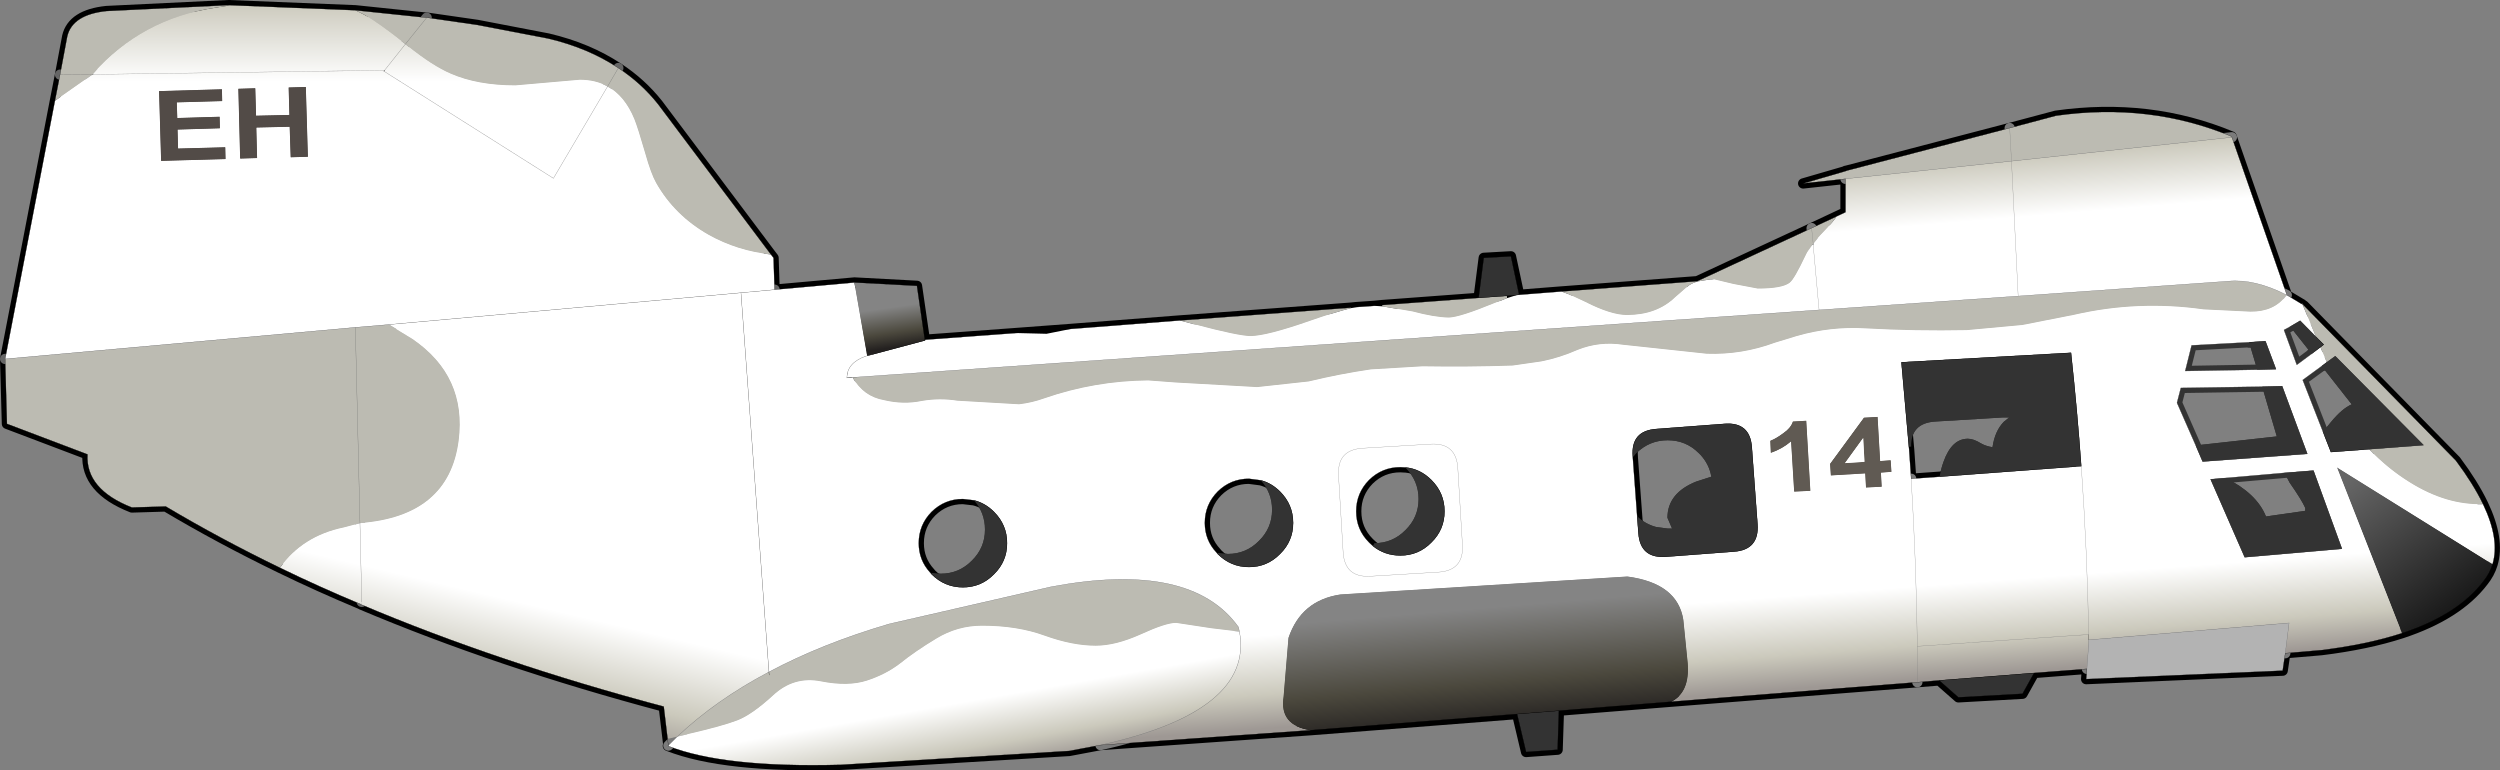 <?xml version="1.0" encoding="UTF-8" standalone="no"?>
<svg xmlns:ffdec="https://www.free-decompiler.com/flash" xmlns:xlink="http://www.w3.org/1999/xlink" ffdec:objectType="shape" height="150.1px" width="487.2px" xmlns="http://www.w3.org/2000/svg">
  <rect width="100%" height="100%" fill="#808080" stroke="none"/>
  <g transform="matrix(1.0, 0.0, 0.0, 1.0, 239.35, 42.4)">
    <path d="M120.3 -7.55 L112.05 -6.65 120.3 -9.05 120.55 -9.15 152.3 -17.45 161.3 -19.85 Q179.6 -22.45 195.55 -15.8 L195.6 -15.65 152.65 -11.0 120.3 -7.55 M209.3 16.75 L209.65 17.15 239.25 47.35 Q242.65 51.9 244.55 55.85 237.45 56.1 230.25 51.6 225.9 48.9 222.35 45.15 L232.95 44.35 215.75 27.0 214.1 28.2 212.85 25.25 213.5 24.75 212.0 23.25 209.4 17.0 209.65 17.15 209.4 17.0 209.3 16.75 M-184.8 68.25 Q-196.55 62.55 -207.05 56.3 L-213.65 56.5 Q-222.7 52.95 -222.3 46.15 L-238.0 40.2 -238.35 27.55 -170.1 21.4 -163.55 20.85 -158.95 23.65 Q-148.35 30.9 -149.95 43.45 -151.85 58.25 -169.2 59.55 L-170.1 21.4 -169.2 59.55 -172.35 60.4 Q-180.35 62.05 -184.8 68.25 M-228.65 -22.75 L-227.65 -27.85 -226.25 -35.3 Q-225.25 -39.55 -218.6 -40.25 L-194.85 -41.4 -194.85 -41.3 -197.35 -40.9 Q-211.7 -38.75 -221.2 -28.05 L-221.3 -27.9 -228.65 -22.75 M-170.1 -40.4 L-156.2 -38.95 -156.05 -38.95 -146.35 -37.55 -132.55 -34.9 Q-124.7 -33.05 -118.85 -29.15 -114.4 -26.25 -111.1 -22.1 L-89.1 7.2 Q-95.7 6.5 -101.3 3.35 -107.9 -0.4 -111.5 -6.75 -112.5 -8.5 -113.65 -12.6 -115.05 -17.45 -115.75 -19.2 -117.6 -23.7 -120.95 -25.55 -123.3 -26.85 -126.35 -26.85 L-138.9 -25.75 Q-146.3 -25.75 -151.55 -28.05 -155.05 -29.55 -159.85 -33.4 L-160.35 -33.8 Q-165.5 -37.9 -168.4 -39.55 L-170.1 -40.4 M-9.45 20.05 L23.95 17.55 23.95 17.65 Q20.9 18.4 15.9 20.15 7.45 23.1 4.35 23.1 2.05 23.1 -6.45 20.85 L-9.45 20.05 M30.0 17.05 L48.8 15.65 54.3 15.25 54.35 15.7 51.95 16.65 Q45.15 19.45 43.0 19.5 40.2 19.45 35.9 18.3 L30.05 17.3 30.0 17.05 M64.95 14.4 L91.4 12.4 113.7 2.05 118.5 -0.2 Q118.4 0.3 115.35 3.5 L114.9 4.0 114.75 4.2 114.0 5.1 113.7 2.05 114.0 5.1 113.8 5.35 Q112.95 6.45 112.5 7.45 110.35 12.0 109.45 12.7 108.0 13.85 103.2 13.85 L98.45 12.95 94.7 12.05 94.55 12.05 93.95 12.05 91.45 12.45 Q90.6 12.7 89.95 13.1 L89.45 13.5 87.1 15.55 Q83.5 19.0 77.7 19.0 74.6 19.0 69.6 16.45 L66.4 14.95 65.6 14.65 64.95 14.4 M152.3 -17.45 L152.65 -11.0 152.3 -17.45 M206.3 15.1 L206.2 15.2 Q203.85 18.4 199.2 18.35 L190.05 17.9 Q177.3 16.1 164.9 18.95 L154.75 20.95 143.9 21.95 Q134.05 22.15 124.15 21.6 117.4 21.2 110.8 23.1 L106.55 24.4 Q100.05 26.8 93.25 26.55 L76.95 24.8 Q72.35 24.1 68.1 25.8 64.6 27.35 61.0 28.05 L55.45 28.85 Q46.75 29.15 37.85 29.0 L27.8 29.6 Q21.7 30.5 15.7 31.95 L5.65 33.05 -10.3 32.15 -15.6 31.75 Q-26.05 31.85 -35.85 35.25 -38.2 36.1 -40.75 36.4 L-52.8 35.7 Q-56.25 35.15 -59.7 35.75 -63.3 36.5 -67.05 35.6 -71.1 34.9 -73.2 31.15 L115.15 18.0 153.95 15.3 194.9 12.4 Q200.05 11.9 206.3 15.1 M-89.5 88.55 Q-79.2 83.05 -66.1 79.2 L-34.5 71.95 Q-7.25 66.85 2.0 79.8 L2.2 80.7 -3.25 80.05 -10.15 79.0 Q-12.15 79.0 -17.05 81.25 -21.95 83.45 -25.8 83.45 -30.35 83.45 -35.75 81.5 -41.1 79.55 -47.95 79.55 -52.75 79.55 -56.85 82.05 -61.0 84.55 -63.85 86.85 -66.7 89.05 -70.4 90.25 -74.1 91.45 -79.35 90.4 -84.65 89.35 -88.7 93.15 -92.8 96.9 -95.65 98.0 -98.5 99.1 -105.2 100.65 L-107.35 101.15 Q-99.9 94.05 -89.5 88.55 L-89.45 89.15 -89.5 88.55 M-227.65 -27.85 L-221.3 -27.9 -227.65 -27.85 M-160.35 -33.8 L-156.2 -38.95 -160.35 -33.8 M-118.85 -29.15 L-120.95 -25.55 -118.85 -29.15" fill="#bcbbb2" fill-rule="evenodd" stroke="none"/>
    <path d="M195.6 -15.65 L206.2 14.75 206.3 15.1 Q200.05 11.9 194.9 12.4 L153.95 15.3 115.15 18.0 -73.2 31.15 -73.35 31.15 -74.3 31.25 Q-74.3 28.3 -70.6 27.0 L-70.35 26.95 -59.1 23.95 -59.0 23.8 -41.35 22.5 -35.4 22.65 -30.65 21.7 -9.45 20.05 -6.45 20.85 Q2.05 23.1 4.35 23.1 7.45 23.1 15.9 20.15 20.9 18.4 23.95 17.65 L24.9 17.45 28.5 17.2 30.05 17.3 35.9 18.3 Q40.2 19.45 43.0 19.5 45.15 19.45 51.95 16.65 L54.35 15.7 55.6 15.3 56.2 15.1 56.7 15.05 64.95 14.4 65.6 14.65 66.4 14.95 69.6 16.45 Q74.6 19.0 77.7 19.0 83.5 19.0 87.1 15.55 L89.45 13.5 89.95 13.1 Q90.6 12.7 91.45 12.45 L93.95 12.05 94.55 12.05 94.7 12.05 98.45 12.95 103.2 13.85 Q108.0 13.85 109.45 12.7 110.35 12.0 112.5 7.45 112.95 6.45 113.8 5.35 L114.0 5.3 114.0 5.1 114.75 4.2 114.9 4.0 115.35 3.5 Q118.4 0.3 118.5 -0.2 L120.3 -1.05 120.3 -7.55 152.65 -11.0 195.6 -15.65 M115.15 18.0 L114.0 5.3 115.15 18.0 M153.95 15.3 L152.65 -11.0 153.95 15.3" fill="url(#gradient0)" fill-rule="evenodd" stroke="none"/>
    <path d="M246.4 67.55 Q245.85 69.35 244.6 70.9 239.65 77.4 228.75 81.0 L216.05 48.65 246.4 67.55" fill="url(#gradient1)" fill-rule="evenodd" stroke="none"/>
    <path d="M206.2 14.75 L206.3 15.1 209.05 16.75 209.25 16.85 209.3 16.75 209.4 17.0 209.25 16.85 209.4 17.0 212.0 23.25 208.9 20.1 206.95 21.25 205.75 21.9 208.25 28.7 211.15 26.55 212.85 25.25 214.1 28.2 213.1 28.95 209.4 31.65 213.35 41.75 214.9 45.7 222.35 45.15 Q225.9 48.9 230.25 51.6 237.45 56.1 244.55 55.85 247.85 62.75 246.4 67.55 L216.05 48.65 228.75 81.0 Q222.0 83.2 213.05 84.3 L206.0 84.9 206.75 79.0 167.7 82.3 167.7 81.25 167.7 82.3 167.7 82.95 167.35 87.95 157.05 88.75 138.55 90.2 134.3 90.55 86.3 94.35 Q90.0 92.55 89.55 86.85 L88.7 78.4 Q87.6 71.25 77.8 69.95 L21.85 73.45 Q14.2 74.6 11.75 81.9 L10.8 93.35 Q9.9 99.0 16.1 99.9 L-24.9 102.8 Q5.0 96.2 2.2 80.7 L2.0 79.8 Q-7.25 66.85 -34.5 71.95 L-66.1 79.2 Q-79.2 83.05 -89.5 88.55 L-94.95 14.65 -88.4 14.05 -72.85 12.65 -70.35 26.95 -70.6 27.0 Q-74.3 28.3 -74.3 31.25 L-73.35 31.15 -73.2 31.15 Q-71.1 34.9 -67.05 35.6 -63.3 36.5 -59.7 35.75 -56.25 35.15 -52.8 35.7 L-40.75 36.4 Q-38.2 36.1 -35.85 35.25 -26.05 31.85 -15.6 31.75 L-10.3 32.15 5.65 33.05 15.7 31.95 Q21.7 30.5 27.8 29.6 L37.85 29.0 Q46.75 29.15 55.45 28.85 L61.0 28.05 Q64.6 27.35 68.1 25.8 72.35 24.1 76.95 24.8 L93.25 26.55 Q100.05 26.8 106.55 24.4 L110.8 23.1 Q117.4 21.2 124.15 21.6 134.05 22.15 143.9 21.95 L154.75 20.95 164.9 18.95 Q177.3 16.1 190.05 17.9 L199.2 18.35 Q203.85 18.4 206.2 15.2 L206.3 15.1 206.2 14.75 M188.55 44.4 L189.9 47.55 210.3 46.05 205.4 32.85 201.5 32.95 185.65 33.2 184.9 36.1 188.55 44.4 M202.15 24.1 L198.95 24.3 187.75 24.9 186.5 29.9 200.55 29.65 204.2 29.55 202.15 24.1 M166.25 48.45 Q165.45 37.4 164.25 26.35 L131.2 28.2 132.65 44.65 132.7 45.15 133.1 50.9 138.65 50.5 166.25 48.45 Q167.4 64.85 167.7 81.25 167.4 64.85 166.25 48.45 M194.35 50.75 L191.45 51.0 198.1 66.2 217.05 64.55 211.5 49.3 205.85 49.75 194.35 50.75 M127.05 47.45 L126.55 38.85 123.9 39.0 117.3 48.0 117.45 50.25 124.15 49.85 124.3 52.6 127.35 52.45 127.2 49.7 129.25 49.55 129.1 47.3 127.05 47.45 M79.7 58.2 L79.95 61.5 Q80.3 66.45 85.3 66.1 L98.55 65.1 Q103.5 64.75 103.15 59.75 L102.05 44.8 Q101.7 39.8 96.7 40.2 L83.45 41.2 Q78.45 41.55 78.85 46.55 L78.85 46.7 79.7 58.2 M112.65 39.6 L110.05 39.75 Q109.65 41.0 108.2 42.0 106.8 43.05 105.65 43.5 L105.75 45.85 Q108.05 45.05 109.7 43.6 L110.3 53.4 113.45 53.25 112.65 39.6 M134.3 83.55 L134.3 90.55 134.3 83.55 Q134.1 67.35 133.1 50.9 134.1 67.35 134.3 83.55 L167.7 81.25 134.3 83.55 M34.6 48.7 L34.5 48.7 33.55 48.65 Q30.0 48.65 27.45 51.15 24.95 53.7 24.95 57.25 24.95 60.8 27.45 63.3 L27.55 63.4 28.2 64.0 Q30.5 65.85 33.55 65.85 37.1 65.85 39.6 63.3 42.15 60.8 42.15 57.25 42.15 53.7 39.6 51.15 37.45 49.0 34.6 48.7 M26.2 44.95 L39.45 44.15 Q44.45 43.85 44.75 48.85 L45.65 63.8 Q45.95 68.8 40.95 69.1 L27.7 69.9 Q22.7 70.2 22.4 65.2 L21.5 50.25 21.5 49.85 Q21.4 45.25 26.2 44.95 21.4 45.25 21.5 49.85 L21.5 50.25 22.4 65.2 Q22.7 70.2 27.7 69.9 L40.95 69.1 Q45.95 68.8 45.65 63.8 L44.75 48.85 Q44.45 43.85 39.45 44.15 L26.2 44.95 M6.35 51.2 L4.05 50.9 Q0.5 50.9 -2.05 53.4 -4.55 55.95 -4.55 59.5 -4.55 62.85 -2.3 65.25 L-2.05 65.55 Q0.5 68.1 4.05 68.1 7.6 68.1 10.1 65.55 12.65 63.05 12.65 59.5 12.65 55.95 10.1 53.4 8.45 51.75 6.35 51.2 M-57.8 69.5 Q-55.25 72.05 -51.7 72.05 -48.15 72.05 -45.65 69.5 -43.1 67.0 -43.1 63.45 -43.1 59.9 -45.65 57.35 -47.35 55.65 -49.55 55.1 L-51.7 54.85 Q-55.25 54.85 -57.8 57.35 -60.3 59.9 -60.3 63.45 -60.3 66.75 -58.1 69.15 L-57.8 69.5" fill="url(#gradient2)" fill-rule="evenodd" stroke="none"/>
    <path d="M157.05 88.75 L154.8 92.8 142.3 93.5 138.55 90.2 157.05 88.75 M64.45 96.1 L64.2 103.7 58.05 104.15 56.3 96.75 64.45 96.1 M48.8 15.65 L49.8 7.85 55.1 7.55 56.7 15.05 56.2 15.1 54.3 15.25 48.8 15.65 M206.95 21.25 L208.9 20.1 212.0 23.25 213.5 24.75 212.85 25.25 211.15 26.55 206.95 21.25 M214.1 28.2 L215.75 27.0 232.95 44.35 222.35 45.15 214.9 45.7 213.35 41.75 214.95 39.8 Q217.1 37.2 218.95 36.4 L213.1 28.95 214.1 28.2 M201.5 32.95 L205.4 32.85 210.3 46.05 189.9 47.55 188.55 44.4 204.35 42.65 201.5 32.95 M198.95 24.3 L202.15 24.1 204.2 29.55 200.55 29.65 198.95 24.3 M132.65 44.65 L131.2 28.2 164.25 26.35 Q165.45 37.4 166.25 48.45 L138.65 50.5 Q138.85 49.15 139.4 47.6 141.0 43.1 144.15 43.1 145.25 43.1 146.7 44.0 147.65 44.55 148.95 44.75 149.4 41.6 151.15 39.8 L152.2 38.95 151.05 38.95 137.8 39.75 Q133.0 40.05 133.1 44.65 L132.65 44.65 M205.85 49.75 L211.5 49.3 217.05 64.55 198.1 66.2 191.45 51.0 194.35 50.75 Q200.4 53.7 202.25 58.25 L209.9 57.15 209.9 56.6 Q209.25 55.1 206.85 51.65 L205.85 49.75 M79.7 58.2 Q81.3 59.75 83.4 60.3 L85.65 60.6 86.5 60.6 85.6 58.5 Q85.6 53.7 91.2 51.45 L94.15 50.5 Q93.75 48.1 92.05 46.25 L91.7 45.9 Q89.2 43.4 85.65 43.4 82.1 43.4 79.55 45.9 L78.95 46.6 78.85 46.55 Q78.45 41.55 83.45 41.2 L96.7 40.2 Q101.7 39.8 102.05 44.8 L103.15 59.75 Q103.5 64.75 98.55 65.1 L85.3 66.1 Q80.3 66.45 79.95 61.5 L79.7 58.2 M28.2 64.0 L28.5 63.45 Q32.05 63.45 34.55 60.9 37.1 58.4 37.1 54.85 37.1 51.3 34.55 48.75 L34.6 48.7 Q37.45 49.0 39.6 51.15 42.15 53.7 42.15 57.25 42.15 60.8 39.6 63.3 37.1 65.85 33.55 65.85 30.5 65.85 28.2 64.0 M6.35 51.2 Q8.45 51.75 10.1 53.4 12.65 55.95 12.65 59.5 12.65 63.05 10.1 65.55 7.6 68.1 4.05 68.1 0.5 68.1 -2.05 65.55 L-2.0 65.35 -0.05 65.55 Q3.5 65.55 6.0 63.0 8.55 60.5 8.55 56.95 8.55 53.65 6.35 51.2 M-57.8 69.5 L-57.75 69.25 -56.0 69.4 Q-52.45 69.4 -49.95 66.85 -47.4 64.35 -47.4 60.8 -47.4 57.5 -49.55 55.1 -47.35 55.65 -45.65 57.35 -43.1 59.9 -43.1 63.45 -43.1 67.0 -45.65 69.5 -48.15 72.05 -51.7 72.05 -55.25 72.05 -57.8 69.5" fill="#333333" fill-rule="evenodd" stroke="none"/>
    <path d="M206.0 84.9 L205.5 88.3 167.2 89.95 167.35 87.95 167.7 82.95 167.7 82.3 206.75 79.0 206.0 84.9" fill="#b3b3b3" fill-rule="evenodd" stroke="none"/>
    <path d="M127.05 47.45 L129.1 47.3 129.25 49.55 127.2 49.7 127.35 52.45 124.3 52.6 124.15 49.85 117.45 50.25 117.3 48.0 123.9 39.0 126.55 38.85 127.05 47.45 M123.75 42.95 L120.2 47.85 124.0 47.6 123.75 42.95 M112.65 39.6 L113.45 53.25 110.3 53.4 109.7 43.6 Q108.05 45.05 105.75 45.85 L105.65 43.5 Q106.8 43.05 108.2 42.0 109.65 41.0 110.05 39.75 L112.65 39.6" fill="#605a53" fill-rule="evenodd" stroke="none"/>
    <path d="M86.3 94.35 L64.45 96.1 56.3 96.75 16.1 99.9 Q9.9 99.0 10.8 93.35 L11.75 81.9 Q14.2 74.6 21.85 73.45 L77.8 69.95 Q87.6 71.25 88.7 78.4 L89.55 86.85 Q90.0 92.55 86.3 94.35" fill="url(#gradient3)" fill-rule="evenodd" stroke="none"/>
    <path d="M-238.35 27.55 L-228.65 -22.75 -221.3 -27.9 -221.2 -27.9 -221.2 -28.05 Q-211.7 -38.75 -197.35 -40.9 L-194.85 -41.3 -194.85 -41.4 -170.1 -40.4 -168.4 -39.55 Q-165.5 -37.9 -160.35 -33.8 L-164.4 -28.7 -160.35 -33.8 -159.85 -33.4 Q-155.05 -29.55 -151.55 -28.05 -146.3 -25.75 -138.9 -25.75 L-126.35 -26.85 Q-123.3 -26.85 -120.95 -25.55 -117.6 -23.7 -115.75 -19.2 -115.05 -17.45 -113.65 -12.6 -112.5 -8.5 -111.5 -6.75 -107.9 -0.4 -101.3 3.35 -95.7 6.5 -89.1 7.2 L-88.6 7.85 -88.4 14.05 -94.95 14.65 -163.55 20.85 -170.1 21.4 -238.35 27.55 M-164.55 -28.7 L-221.2 -27.9 -164.55 -28.7 -164.45 -28.6 -164.55 -28.5 -164.5 -28.5 -164.45 -28.6 -164.4 -28.7 -164.55 -28.7 M-204.65 -13.45 L-204.75 -17.15 -196.5 -17.4 -196.55 -19.65 -204.8 -19.4 -204.9 -22.45 -196.05 -22.7 -196.1 -25.0 -208.35 -24.65 -207.95 -11.05 -195.4 -11.4 -195.45 -13.7 -204.65 -13.45 M-189.6 -25.2 L-192.9 -25.1 -192.55 -11.5 -189.25 -11.6 -189.4 -17.55 -182.9 -17.7 -182.7 -11.75 -179.35 -11.85 -179.75 -25.45 -183.1 -25.35 -182.95 -20.0 -189.45 -19.85 -189.6 -25.2 M-164.5 -28.5 L-131.5 -7.65 -120.95 -25.55 -131.5 -7.65 -164.5 -28.5" fill="url(#gradient4)" fill-rule="evenodd" stroke="none"/>
    <path d="M-204.65 -13.45 L-195.45 -13.7 -195.4 -11.4 -207.95 -11.05 -208.35 -24.65 -196.1 -25.0 -196.05 -22.7 -204.9 -22.45 -204.8 -19.4 -196.55 -19.65 -196.5 -17.4 -204.75 -17.15 -204.65 -13.45 M-189.6 -25.2 L-189.45 -19.85 -182.95 -20.0 -183.1 -25.35 -179.75 -25.45 -179.35 -11.85 -182.7 -11.75 -182.9 -17.7 -189.4 -17.55 -189.25 -11.6 -192.55 -11.5 -192.9 -25.1 -189.6 -25.2" fill="#524b47" fill-rule="evenodd" stroke="none"/>
    <path d="M-72.85 12.65 L-72.8 12.65 -60.65 13.3 -59.1 23.95 -70.35 26.95 -72.85 12.65" fill="url(#gradient5)" fill-rule="evenodd" stroke="none"/>
    <path d="M-24.9 102.8 L-31.0 103.95 -75.55 106.65 Q-98.25 107.25 -109.1 103.0 L-109.1 102.9 -107.35 101.15 -105.2 100.65 Q-98.5 99.1 -95.65 98.0 -92.8 96.9 -88.7 93.15 -84.65 89.35 -79.35 90.4 -74.1 91.45 -70.4 90.25 -66.7 89.05 -63.85 86.85 -61.0 84.55 -56.85 82.05 -52.75 79.55 -47.95 79.55 -41.1 79.55 -35.75 81.5 -30.35 83.45 -25.8 83.45 -21.95 83.45 -17.05 81.25 -12.15 79.0 -10.15 79.0 L-3.25 80.05 2.2 80.7 Q5.0 96.2 -24.9 102.8" fill="url(#gradient6)" fill-rule="evenodd" stroke="none"/>
    <path d="M-109.25 101.6 L-110.0 95.3 Q-142.3 86.7 -169.0 75.4 L-168.85 74.9 -169.2 59.55 -168.85 74.9 -169.05 75.35 Q-177.2 71.95 -184.8 68.25 -180.35 62.05 -172.35 60.4 L-169.2 59.55 Q-151.85 58.25 -149.95 43.45 -148.35 30.9 -158.95 23.65 L-163.55 20.85 -94.95 14.65 -89.5 88.55 Q-99.9 94.05 -107.35 101.15 L-109.25 101.6" fill="url(#gradient7)" fill-rule="evenodd" stroke="none"/>
    <path d="M-169.0 75.4 L-169.05 75.35 -168.85 74.9 -169.0 75.4" fill="url(#gradient8)" fill-rule="evenodd" stroke="none"/>
    <path d="M123.75 42.95 L124.0 47.6 120.2 47.85 123.75 42.95" fill="url(#gradient9)" fill-rule="evenodd" stroke="none"/>
    <path d="M120.3 -7.55 L112.05 -6.65 120.3 -9.05 120.3 -9.1 120.55 -9.15 152.3 -17.45 161.3 -19.85 Q179.6 -22.45 195.55 -15.8 L195.6 -15.65 206.2 14.75 206.3 15.1 209.05 16.75 209.25 16.85 209.4 17.0 209.65 17.15 239.25 47.35 Q242.65 51.9 244.55 55.85 247.85 62.75 246.4 67.55 245.85 69.35 244.6 70.9 239.65 77.4 228.75 81.0 222.0 83.2 213.05 84.3 L206.0 84.9 205.5 88.3 167.2 89.95 167.35 87.95 157.05 88.75 154.8 92.8 142.3 93.5 138.55 90.2 134.3 90.55 86.3 94.35 64.45 96.1 64.2 103.7 58.05 104.15 56.3 96.75 16.1 99.9 -24.9 102.8 -31.0 103.95 -75.55 106.65 Q-98.25 107.25 -109.1 103.0 L-109.2 102.95 -109.1 102.9 -109.25 101.6 -110.0 95.3 Q-142.3 86.7 -169.0 75.4 L-169.05 75.35 Q-177.2 71.95 -184.8 68.25 -196.55 62.55 -207.05 56.3 L-213.65 56.5 Q-222.7 52.95 -222.3 46.15 L-238.0 40.2 -238.35 27.55 -228.65 -22.75 -227.65 -27.85 -226.25 -35.3 Q-225.25 -39.55 -218.6 -40.25 L-194.85 -41.4 -170.1 -40.4 -156.2 -38.95 -156.05 -38.95 -146.35 -37.55 -132.55 -34.9 Q-124.7 -33.05 -118.85 -29.15 -114.4 -26.25 -111.1 -22.1 L-89.1 7.2 -88.6 7.85 -88.4 14.05 -72.85 12.65 -72.8 12.65 -60.65 13.3 -59.1 23.95 -59.0 23.8 -41.35 22.5 -30.65 21.7 -9.45 20.05 23.95 17.55 24.9 17.45 28.5 17.2 30.0 17.05 48.8 15.65 49.8 7.85 55.1 7.55 56.7 15.05 64.95 14.4 91.4 12.4 113.7 2.05 118.5 -0.2 120.3 -1.05 120.3 -7.55 M120.3 -9.05 L120.55 -9.15 M213.35 41.75 L214.9 45.7 222.35 45.15 M212.85 25.25 L211.15 26.55 M213.1 28.95 L214.1 28.2 M212.0 23.25 L213.5 24.75 212.85 25.25 M198.95 24.3 L202.15 24.1 M132.65 44.65 L131.2 28.2 164.25 26.35 Q165.45 37.4 166.25 48.45 L138.65 50.5 133.1 50.9 132.7 45.15 132.65 44.65 M167.7 81.25 L167.7 82.3 M114.0 5.3 L114.0 5.1 M157.05 88.75 L138.55 90.2 M56.7 15.05 L56.2 15.1 54.3 15.25 48.8 15.65 M64.45 96.1 L56.3 96.75 M-221.2 -27.9 L-221.3 -27.9 M-164.55 -28.7 L-164.4 -28.7 -164.45 -28.6 -164.55 -28.5 -164.5 -28.5 M-59.1 23.95 L-70.35 26.95 M-109.1 102.9 L-109.1 103.0 M-89.5 88.55 L-89.45 89.15" fill="none" stroke="#000000" stroke-linecap="round" stroke-linejoin="round" stroke-width="2.0"/>
    <path d="M120.3 -7.55 L152.65 -11.0 152.3 -17.45 M152.65 -11.0 L195.6 -15.65 M-74.3 31.25 Q-74.3 28.3 -70.6 27.0 L-70.35 26.95 M206.3 15.1 Q200.05 11.9 194.9 12.4 L153.95 15.3 115.15 18.0 -73.2 31.15 M166.25 48.45 Q167.4 64.85 167.7 81.25 L134.3 83.55 Q134.1 67.35 133.1 50.9 M167.7 82.3 L206.75 79.0 206.0 84.9 M167.35 87.95 L167.7 82.95 167.7 82.3 M114.0 5.3 L115.15 18.0 M113.7 2.05 L114.0 5.1 M134.3 90.55 L134.3 83.55 M26.2 44.95 Q21.4 45.25 21.5 49.85 L21.5 50.25 22.4 65.2 Q22.7 70.2 27.7 69.9 L40.95 69.1 Q45.95 68.8 45.65 63.8 L44.75 48.85 Q44.45 43.85 39.45 44.15 L26.2 44.95 M-89.5 88.55 Q-79.2 83.05 -66.1 79.2 L-34.5 71.95 Q-7.25 66.85 2.0 79.8 L2.2 80.7 Q5.0 96.2 -24.9 102.8 M152.65 -11.0 L153.95 15.3 M-221.2 -27.9 L-164.55 -28.7 M-107.35 101.15 L-109.1 102.9 M-107.35 101.15 Q-99.9 94.05 -89.5 88.55" fill="none" stroke="#7b7b7b" stroke-linecap="round" stroke-linejoin="round" stroke-width="2.0"/>
    <path d="M211.15 26.55 L208.25 28.7 205.75 21.9 206.95 21.25 208.9 20.1 212.0 23.25 M214.1 28.2 L215.75 27.0 232.95 44.35 222.35 45.15 M188.55 44.4 L189.9 47.55 210.3 46.05 205.4 32.85 201.5 32.95 185.65 33.2 184.9 36.1 188.55 44.4 M213.35 41.75 L209.4 31.65 213.1 28.95 M202.15 24.1 L204.2 29.55 200.55 29.65 186.5 29.9 187.75 24.9 198.95 24.3 M194.35 50.75 L191.45 51.0 198.1 66.2 217.05 64.55 211.5 49.3 205.85 49.75 194.35 50.75" fill="none" stroke="#333333" stroke-linecap="round" stroke-linejoin="round" stroke-width="2.0"/>
    <path d="M-73.35 31.15 L-74.3 31.25 M79.7 58.2 L79.95 61.5 Q80.3 66.45 85.3 66.1 L98.55 65.1 Q103.5 64.75 103.15 59.75 L102.05 44.8 Q101.7 39.8 96.7 40.2 L83.45 41.2 Q78.45 41.55 78.85 46.55 L78.85 46.7 79.7 58.2 M34.6 48.7 L34.5 48.7 33.55 48.65 Q30.0 48.65 27.45 51.15 24.95 53.7 24.95 57.25 24.95 60.8 27.45 63.3 L27.55 63.4 28.2 64.0 Q30.5 65.85 33.55 65.85 37.1 65.85 39.6 63.3 42.15 60.8 42.15 57.25 42.15 53.7 39.6 51.15 37.45 49.0 34.6 48.7 M-2.05 65.55 L-2.3 65.25 Q-4.55 62.85 -4.55 59.5 -4.55 55.95 -2.05 53.4 0.5 50.9 4.05 50.9 L6.35 51.2 Q8.45 51.75 10.1 53.4 12.65 55.95 12.65 59.5 12.65 63.05 10.1 65.55 7.6 68.1 4.05 68.1 0.5 68.1 -2.05 65.55 M-57.8 69.5 Q-55.25 72.05 -51.7 72.05 -48.15 72.05 -45.65 69.5 -43.1 67.0 -43.1 63.45 -43.1 59.9 -45.65 57.35 -47.35 55.65 -49.55 55.1 L-51.7 54.85 Q-55.25 54.85 -57.8 57.35 -60.3 59.9 -60.3 63.45 -60.3 66.75 -58.1 69.15 L-57.8 69.5" fill="none" stroke="#000000" stroke-linecap="round" stroke-linejoin="round" stroke-width="2.0"/>
    <path d="M-164.4 -28.7 L-160.35 -33.8 -156.2 -38.95 M-221.3 -27.9 L-227.65 -27.85 M-120.95 -25.55 L-118.85 -29.15 M-120.95 -25.55 L-131.5 -7.65 -164.5 -28.5 M-88.4 14.05 L-94.95 14.65 -89.5 88.55 M-163.55 20.85 L-170.1 21.4 -169.2 59.55 -168.85 74.9 M-238.35 27.55 L-170.1 21.4 M-163.55 20.85 L-94.95 14.65" fill="none" stroke="#666666" stroke-linecap="round" stroke-linejoin="round" stroke-width="2.0"/>
    <path d="M120.3 -9.05 L120.55 -9.15 152.3 -17.45 161.3 -19.85 Q179.6 -22.45 195.55 -15.8 L195.6 -15.65 152.65 -11.0 120.3 -7.55 112.05 -6.65 120.3 -9.05 M209.3 16.75 L209.65 17.15 239.25 47.35 Q242.65 51.9 244.55 55.85 237.45 56.1 230.25 51.6 225.9 48.9 222.35 45.15 L232.95 44.35 215.75 27.0 214.1 28.2 212.85 25.25 213.5 24.75 212.0 23.25 209.4 17.0 209.3 16.75 M-184.8 68.25 Q-196.55 62.55 -207.05 56.3 L-213.65 56.5 Q-222.7 52.95 -222.3 46.15 L-238.0 40.2 -238.35 27.55 -170.1 21.4 -163.55 20.85 -158.95 23.65 Q-148.35 30.9 -149.95 43.45 -151.85 58.25 -169.2 59.55 L-170.1 21.4 -169.2 59.55 -172.35 60.4 Q-180.35 62.05 -184.8 68.25 M-228.65 -22.75 L-227.65 -27.85 -226.25 -35.3 Q-225.25 -39.55 -218.6 -40.25 L-194.85 -41.4 -194.85 -41.3 -197.35 -40.9 Q-211.7 -38.75 -221.2 -28.05 L-221.3 -27.9 -228.65 -22.75 M-170.1 -40.4 L-156.2 -38.95 -156.05 -38.95 -146.35 -37.55 -132.55 -34.9 Q-124.7 -33.05 -118.85 -29.15 -114.4 -26.25 -111.1 -22.1 L-89.1 7.2 Q-95.7 6.5 -101.3 3.35 -107.9 -0.4 -111.5 -6.75 -112.5 -8.5 -113.65 -12.6 -115.05 -17.45 -115.75 -19.2 -117.6 -23.7 -120.95 -25.55 -123.3 -26.85 -126.35 -26.85 L-138.9 -25.75 Q-146.3 -25.75 -151.55 -28.05 -155.05 -29.55 -159.85 -33.4 L-160.35 -33.8 Q-165.5 -37.9 -168.4 -39.55 L-170.1 -40.4 M-9.45 20.05 L23.95 17.55 23.95 17.65 Q20.9 18.4 15.9 20.15 7.45 23.1 4.35 23.1 2.05 23.1 -6.45 20.85 L-9.45 20.05 M30.0 17.05 L48.8 15.65 54.3 15.25 54.35 15.7 51.95 16.65 Q45.15 19.45 43.0 19.5 40.2 19.45 35.9 18.3 L30.05 17.3 30.0 17.05 M64.95 14.4 L91.4 12.4 113.7 2.05 118.5 -0.2 Q118.4 0.3 115.35 3.5 L114.9 4.0 114.75 4.2 114.0 5.1 113.8 5.35 Q112.95 6.45 112.5 7.45 110.35 12.0 109.45 12.7 108.0 13.85 103.2 13.85 L98.45 12.95 94.7 12.05 94.55 12.05 93.95 12.05 91.45 12.45 Q90.6 12.7 89.95 13.1 L89.45 13.5 87.1 15.55 Q83.5 19.0 77.7 19.0 74.6 19.0 69.6 16.45 L66.4 14.95 65.6 14.65 64.95 14.4 M152.3 -17.45 L152.65 -11.0 152.3 -17.45 M209.4 17.0 L209.65 17.15 209.4 17.0 M206.3 15.1 L206.2 15.2 Q203.85 18.4 199.2 18.35 L190.05 17.9 Q177.3 16.1 164.9 18.95 L154.75 20.95 143.9 21.95 Q134.05 22.15 124.15 21.6 117.4 21.2 110.8 23.1 L106.55 24.4 Q100.05 26.8 93.25 26.55 L76.95 24.8 Q72.35 24.1 68.1 25.8 64.6 27.35 61.0 28.05 L55.45 28.85 Q46.75 29.15 37.85 29.0 L27.8 29.6 Q21.7 30.5 15.7 31.95 L5.65 33.05 -10.3 32.15 -15.6 31.75 Q-26.05 31.85 -35.85 35.25 -38.2 36.1 -40.75 36.4 L-52.8 35.7 Q-56.25 35.15 -59.7 35.75 -63.3 36.5 -67.05 35.6 -71.1 34.9 -73.2 31.15 L115.15 18.0 153.95 15.3 194.9 12.4 Q200.05 11.9 206.3 15.1 M113.7 2.05 L114.0 5.1 113.7 2.05 M-89.5 88.55 Q-79.2 83.05 -66.1 79.2 L-34.5 71.95 Q-7.25 66.85 2.0 79.8 L2.2 80.7 -3.25 80.05 -10.15 79.0 Q-12.15 79.0 -17.05 81.25 -21.95 83.45 -25.8 83.45 -30.35 83.45 -35.75 81.5 -41.1 79.55 -47.95 79.55 -52.75 79.55 -56.85 82.05 -61.0 84.55 -63.85 86.85 -66.7 89.05 -70.4 90.25 -74.1 91.45 -79.35 90.4 -84.65 89.35 -88.7 93.15 -92.8 96.9 -95.65 98.0 -98.5 99.1 -105.2 100.65 L-107.35 101.15 Q-99.9 94.05 -89.5 88.55 L-89.45 89.15 -89.5 88.55 M-227.65 -27.85 L-221.3 -27.9 -227.65 -27.85 M-156.2 -38.95 L-160.35 -33.8 -156.2 -38.95 M-120.95 -25.55 L-118.85 -29.15 -120.95 -25.55" fill="#bcbbb2" fill-rule="evenodd" stroke="none"/>
    <path d="M195.6 -15.65 L206.2 14.75 206.3 15.1 Q200.05 11.9 194.9 12.4 L153.95 15.3 115.15 18.0 114.0 5.3 115.15 18.0 -73.2 31.15 -73.35 31.15 -74.3 31.25 Q-74.3 28.3 -70.6 27.0 L-70.35 26.95 -59.1 23.95 -59.0 23.8 -41.35 22.5 -35.4 22.65 -30.65 21.7 -9.45 20.05 -6.45 20.85 Q2.05 23.1 4.35 23.1 7.45 23.1 15.9 20.15 20.9 18.4 23.95 17.65 L24.9 17.45 28.5 17.2 30.05 17.3 35.9 18.3 Q40.2 19.45 43.0 19.5 45.15 19.45 51.95 16.65 L54.35 15.7 55.6 15.3 56.2 15.1 56.7 15.05 64.95 14.4 65.6 14.65 66.4 14.95 69.6 16.45 Q74.6 19.0 77.7 19.0 83.5 19.0 87.1 15.55 L89.45 13.5 89.95 13.1 Q90.6 12.7 91.45 12.45 L93.95 12.05 94.55 12.05 94.7 12.05 98.45 12.95 103.2 13.85 Q108.0 13.85 109.45 12.7 110.35 12.0 112.5 7.45 112.95 6.45 113.8 5.35 L114.0 5.3 114.0 5.1 114.75 4.2 114.9 4.0 115.35 3.5 Q118.4 0.3 118.5 -0.2 L120.3 -1.05 120.3 -7.55 152.65 -11.0 195.6 -15.65 M152.65 -11.0 L153.95 15.3 152.65 -11.0" fill="url(#gradient10)" fill-rule="evenodd" stroke="none"/>
    <path d="M246.4 67.55 Q245.85 69.35 244.6 70.9 239.65 77.4 228.75 81.0 L216.05 48.65 246.4 67.55" fill="url(#gradient11)" fill-rule="evenodd" stroke="none"/>
    <path d="M206.2 14.75 L206.3 15.1 209.05 16.75 209.25 16.85 209.3 16.75 209.4 17.0 212.0 23.25 208.9 20.1 206.95 21.25 205.75 21.9 208.25 28.7 211.15 26.55 212.85 25.25 214.1 28.2 213.1 28.95 209.4 31.65 213.35 41.75 214.9 45.7 222.35 45.15 Q225.9 48.9 230.25 51.6 237.45 56.1 244.55 55.85 247.85 62.75 246.4 67.55 L216.05 48.65 228.75 81.0 Q222.0 83.2 213.05 84.3 L206.0 84.9 206.75 79.0 167.7 82.3 167.7 82.95 167.35 87.95 157.05 88.75 138.55 90.2 134.3 90.55 86.3 94.35 Q90.0 92.55 89.55 86.85 L88.7 78.4 Q87.6 71.25 77.8 69.95 L21.85 73.45 Q14.2 74.6 11.75 81.9 L10.8 93.35 Q9.9 99.0 16.1 99.9 L-24.9 102.8 Q5.0 96.2 2.2 80.7 L2.0 79.8 Q-7.25 66.85 -34.5 71.95 L-66.1 79.2 Q-79.2 83.05 -89.5 88.55 L-94.95 14.65 -88.4 14.05 -72.85 12.65 -70.35 26.95 -70.6 27.0 Q-74.3 28.3 -74.3 31.25 L-73.35 31.15 -73.2 31.15 Q-71.1 34.9 -67.05 35.6 -63.3 36.5 -59.7 35.75 -56.25 35.15 -52.8 35.7 L-40.75 36.4 Q-38.2 36.1 -35.85 35.25 -26.05 31.85 -15.6 31.75 L-10.3 32.15 5.65 33.05 15.7 31.95 Q21.7 30.5 27.8 29.6 L37.85 29.0 Q46.75 29.15 55.45 28.85 L61.0 28.05 Q64.6 27.35 68.1 25.8 72.35 24.1 76.95 24.8 L93.25 26.55 Q100.05 26.8 106.55 24.4 L110.8 23.1 Q117.4 21.2 124.15 21.6 134.05 22.15 143.9 21.95 L154.75 20.95 164.9 18.95 Q177.3 16.1 190.05 17.9 L199.2 18.35 Q203.85 18.4 206.2 15.2 L206.3 15.1 206.2 14.75 M209.4 17.0 L209.25 16.85 209.4 17.0 M188.55 44.4 L189.9 47.55 210.3 46.05 205.4 32.85 201.5 32.95 185.65 33.2 184.9 36.1 188.55 44.4 M202.15 24.1 L198.95 24.3 187.75 24.9 186.5 29.9 200.55 29.65 204.2 29.55 202.15 24.1 M138.65 50.5 L166.25 48.45 Q165.45 37.4 164.25 26.35 L131.2 28.2 132.65 44.65 132.7 45.15 133.1 50.9 138.65 50.5 M166.25 48.45 Q167.4 64.85 167.7 81.25 L134.3 83.55 Q134.1 67.35 133.1 50.9 134.1 67.35 134.3 83.55 L167.7 81.25 Q167.4 64.85 166.25 48.45 M194.35 50.75 L191.45 51.0 198.1 66.2 217.05 64.55 211.5 49.3 205.85 49.75 194.35 50.75 M167.7 81.25 L167.7 82.3 167.7 81.25 M126.55 38.85 L123.9 39.0 117.3 48.0 117.45 50.25 124.15 49.85 124.3 52.6 127.35 52.45 127.2 49.7 129.25 49.55 129.1 47.3 127.05 47.45 126.55 38.85 M79.7 58.2 L79.95 61.5 Q80.3 66.45 85.3 66.1 L98.55 65.1 Q103.5 64.75 103.15 59.75 L102.05 44.8 Q101.7 39.8 96.7 40.2 L83.45 41.2 Q78.45 41.55 78.85 46.55 L78.85 46.7 79.7 58.2 M112.65 39.6 L110.05 39.75 Q109.65 41.0 108.2 42.0 106.8 43.05 105.65 43.5 L105.75 45.85 Q108.05 45.05 109.7 43.6 L110.3 53.4 113.45 53.25 112.65 39.6 M134.3 90.55 L134.3 83.55 134.3 90.55 M26.2 44.95 L39.45 44.15 Q44.45 43.85 44.75 48.85 L45.65 63.8 Q45.95 68.8 40.95 69.1 L27.7 69.9 Q22.7 70.2 22.4 65.2 L21.5 50.25 21.5 49.85 Q21.4 45.25 26.2 44.95 21.4 45.25 21.5 49.85 L21.5 50.25 22.4 65.2 Q22.7 70.2 27.7 69.9 L40.95 69.1 Q45.95 68.8 45.65 63.8 L44.75 48.85 Q44.45 43.85 39.45 44.15 L26.2 44.95 M34.6 48.7 L34.5 48.7 33.55 48.65 Q30.0 48.65 27.45 51.15 24.95 53.7 24.95 57.25 24.95 60.8 27.45 63.3 L27.55 63.4 28.2 64.0 Q30.5 65.85 33.55 65.85 37.1 65.85 39.6 63.3 42.15 60.8 42.15 57.25 42.15 53.7 39.6 51.15 37.45 49.0 34.6 48.7 M-2.05 65.55 Q0.5 68.1 4.05 68.1 7.6 68.1 10.1 65.55 12.65 63.05 12.65 59.5 12.65 55.95 10.1 53.4 8.45 51.75 6.35 51.2 L4.05 50.9 Q0.5 50.9 -2.05 53.4 -4.55 55.95 -4.55 59.5 -4.55 62.85 -2.3 65.25 L-2.05 65.55 M-57.8 69.5 Q-55.25 72.05 -51.7 72.05 -48.15 72.05 -45.65 69.5 -43.1 67.0 -43.1 63.45 -43.1 59.9 -45.65 57.35 -47.35 55.65 -49.55 55.1 L-51.7 54.85 Q-55.25 54.85 -57.8 57.35 -60.3 59.9 -60.3 63.45 -60.3 66.75 -58.1 69.15 L-57.8 69.5" fill="url(#gradient12)" fill-rule="evenodd" stroke="none"/>
    <path d="M157.05 88.75 L154.8 92.8 142.3 93.5 138.55 90.2 157.05 88.75 M64.45 96.1 L64.2 103.7 58.05 104.15 56.3 96.75 64.45 96.1 M48.8 15.65 L49.8 7.85 55.1 7.55 56.7 15.05 56.2 15.1 54.3 15.25 48.8 15.65 M212.0 23.25 L213.5 24.75 212.85 25.25 211.15 26.55 206.95 21.25 208.9 20.1 212.0 23.25 M214.1 28.2 L215.75 27.0 232.95 44.35 222.35 45.15 214.9 45.7 213.35 41.75 214.95 39.8 Q217.1 37.2 218.95 36.4 L213.1 28.95 214.1 28.2 M201.5 32.95 L205.4 32.85 210.3 46.05 189.9 47.55 188.55 44.4 204.35 42.65 201.5 32.95 M198.95 24.3 L202.15 24.1 204.2 29.55 200.55 29.65 198.95 24.3 M132.65 44.65 L131.2 28.2 164.25 26.35 Q165.45 37.4 166.25 48.45 L138.65 50.5 Q138.85 49.15 139.4 47.6 141.0 43.1 144.15 43.1 145.25 43.1 146.7 44.0 147.65 44.55 148.95 44.75 149.4 41.6 151.15 39.8 L152.2 38.95 151.05 38.95 137.8 39.75 Q133.0 40.05 133.1 44.65 L132.65 44.65 M194.35 50.75 Q200.4 53.7 202.25 58.25 L209.9 57.15 209.9 56.6 Q209.25 55.1 206.85 51.65 L205.85 49.75 211.5 49.3 217.05 64.55 198.1 66.2 191.45 51.0 194.35 50.75 M78.85 46.55 Q78.45 41.55 83.45 41.2 L96.7 40.2 Q101.7 39.8 102.05 44.8 L103.15 59.75 Q103.5 64.75 98.55 65.1 L85.3 66.1 Q80.3 66.45 79.95 61.5 L79.7 58.2 Q81.3 59.75 83.4 60.3 L85.65 60.6 86.5 60.6 85.6 58.5 Q85.6 53.7 91.2 51.45 L94.15 50.5 Q93.75 48.1 92.05 46.25 L91.7 45.9 Q89.2 43.4 85.65 43.4 82.1 43.4 79.55 45.9 L78.95 46.6 78.85 46.55 M28.2 64.0 L28.5 63.45 Q32.05 63.45 34.55 60.9 37.1 58.4 37.1 54.85 37.1 51.3 34.55 48.75 L34.6 48.7 Q37.45 49.0 39.6 51.15 42.15 53.7 42.15 57.25 42.15 60.8 39.6 63.3 37.1 65.85 33.55 65.85 30.5 65.85 28.2 64.0 M6.35 51.2 Q8.45 51.75 10.1 53.4 12.65 55.95 12.65 59.5 12.65 63.05 10.1 65.55 7.6 68.1 4.05 68.1 0.5 68.1 -2.05 65.55 L-2.0 65.35 -0.05 65.55 Q3.5 65.55 6.0 63.0 8.55 60.5 8.55 56.95 8.55 53.65 6.35 51.2 M-57.8 69.5 L-57.75 69.25 -56.0 69.4 Q-52.45 69.4 -49.95 66.85 -47.4 64.35 -47.4 60.8 -47.4 57.5 -49.55 55.1 -47.35 55.65 -45.65 57.35 -43.1 59.9 -43.1 63.45 -43.1 67.0 -45.65 69.5 -48.15 72.05 -51.7 72.05 -55.25 72.05 -57.8 69.5" fill="#333333" fill-rule="evenodd" stroke="none"/>
    <path d="M206.0 84.9 L205.5 88.3 167.2 89.95 167.35 87.95 167.7 82.95 167.7 82.3 206.75 79.0 206.0 84.9" fill="#b3b3b3" fill-rule="evenodd" stroke="none"/>
    <path d="M123.75 42.95 L120.2 47.85 124.0 47.6 123.75 42.95 M126.55 38.85 L127.05 47.45 129.1 47.3 129.25 49.55 127.2 49.7 127.35 52.45 124.3 52.6 124.15 49.85 117.45 50.25 117.3 48.0 123.9 39.0 126.55 38.85 M112.65 39.6 L113.45 53.25 110.3 53.4 109.7 43.6 Q108.05 45.05 105.75 45.85 L105.65 43.5 Q106.8 43.05 108.2 42.0 109.65 41.0 110.05 39.75 L112.65 39.6" fill="#605a53" fill-rule="evenodd" stroke="none"/>
    <path d="M86.3 94.35 L64.45 96.1 56.3 96.75 16.1 99.9 Q9.9 99.0 10.8 93.35 L11.75 81.9 Q14.2 74.6 21.85 73.45 L77.8 69.95 Q87.6 71.25 88.7 78.4 L89.55 86.85 Q90.0 92.55 86.3 94.35" fill="url(#gradient13)" fill-rule="evenodd" stroke="none"/>
    <path d="M-238.35 27.55 L-228.65 -22.75 -221.3 -27.9 -221.2 -27.9 -221.2 -28.05 Q-211.7 -38.75 -197.35 -40.9 L-194.85 -41.3 -194.85 -41.4 -170.1 -40.4 -168.4 -39.55 Q-165.5 -37.9 -160.35 -33.8 L-164.4 -28.7 -160.35 -33.8 -159.85 -33.4 Q-155.05 -29.55 -151.55 -28.05 -146.3 -25.75 -138.9 -25.75 L-126.35 -26.85 Q-123.3 -26.85 -120.95 -25.55 L-131.5 -7.65 -164.5 -28.5 -131.5 -7.65 -120.95 -25.55 Q-117.6 -23.7 -115.75 -19.2 -115.05 -17.45 -113.65 -12.6 -112.5 -8.5 -111.5 -6.75 -107.9 -0.4 -101.3 3.35 -95.7 6.5 -89.1 7.2 L-88.6 7.85 -88.4 14.05 -94.95 14.65 -163.55 20.85 -170.1 21.4 -238.35 27.55 M-164.55 -28.7 L-221.2 -27.9 -164.55 -28.7 -164.45 -28.6 -164.4 -28.7 -164.55 -28.7 M-208.35 -24.65 L-207.95 -11.05 -195.4 -11.4 -195.45 -13.7 -204.65 -13.45 -204.75 -17.15 -196.5 -17.4 -196.55 -19.65 -204.8 -19.4 -204.9 -22.45 -196.05 -22.7 -196.1 -25.0 -208.35 -24.65 M-164.45 -28.6 L-164.55 -28.5 -164.5 -28.5 -164.45 -28.6 M-189.6 -25.2 L-192.9 -25.1 -192.55 -11.5 -189.25 -11.6 -189.4 -17.55 -182.9 -17.7 -182.7 -11.75 -179.35 -11.85 -179.75 -25.45 -183.1 -25.35 -182.95 -20.0 -189.45 -19.85 -189.6 -25.2" fill="url(#gradient14)" fill-rule="evenodd" stroke="none"/>
    <path d="M-208.35 -24.65 L-196.1 -25.0 -196.05 -22.7 -204.9 -22.45 -204.8 -19.4 -196.55 -19.65 -196.5 -17.4 -204.75 -17.15 -204.65 -13.45 -195.45 -13.7 -195.4 -11.4 -207.95 -11.05 -208.35 -24.65 M-189.6 -25.2 L-189.45 -19.85 -182.95 -20.0 -183.1 -25.35 -179.75 -25.45 -179.35 -11.85 -182.7 -11.75 -182.9 -17.7 -189.4 -17.55 -189.25 -11.6 -192.55 -11.5 -192.9 -25.1 -189.6 -25.2" fill="#524b47" fill-rule="evenodd" stroke="none"/>
    <path d="M-72.85 12.65 L-72.8 12.65 -60.65 13.3 -59.1 23.95 -70.35 26.95 -72.85 12.65" fill="url(#gradient15)" fill-rule="evenodd" stroke="none"/>
    <path d="M-24.9 102.8 L-31.0 103.95 -75.55 106.65 Q-98.25 107.25 -109.1 103.0 L-109.1 102.9 -107.35 101.15 -105.2 100.65 Q-98.5 99.1 -95.65 98.0 -92.8 96.9 -88.7 93.15 -84.65 89.35 -79.35 90.4 -74.1 91.45 -70.4 90.25 -66.7 89.05 -63.85 86.85 -61.0 84.55 -56.85 82.05 -52.75 79.55 -47.95 79.55 -41.1 79.55 -35.75 81.5 -30.35 83.45 -25.8 83.45 -21.95 83.45 -17.05 81.25 -12.15 79.0 -10.15 79.0 L-3.25 80.05 2.2 80.7 Q5.0 96.2 -24.9 102.8" fill="url(#gradient16)" fill-rule="evenodd" stroke="none"/>
    <path d="M-109.25 101.6 L-110.0 95.3 Q-142.3 86.7 -169.0 75.4 L-168.85 74.9 -169.2 59.55 -168.85 74.9 -169.05 75.35 Q-177.2 71.95 -184.8 68.25 -180.35 62.05 -172.35 60.4 L-169.2 59.55 Q-151.85 58.25 -149.95 43.45 -148.35 30.9 -158.95 23.65 L-163.55 20.85 -94.95 14.65 -89.5 88.55 Q-99.9 94.05 -107.35 101.15 L-109.25 101.6" fill="url(#gradient17)" fill-rule="evenodd" stroke="none"/>
    <path d="M-169.0 75.4 L-169.05 75.35 -168.85 74.9 -169.0 75.4" fill="url(#gradient18)" fill-rule="evenodd" stroke="none"/>
    <path d="M123.75 42.95 L124.0 47.6 120.2 47.85 123.75 42.95" fill="url(#gradient19)" fill-rule="evenodd" stroke="none"/>
    <path d="M120.55 -9.15 L120.3 -9.1 120.3 -9.05 120.55 -9.15 152.3 -17.45 161.3 -19.85 Q179.6 -22.45 195.55 -15.8 L195.6 -15.65 206.2 14.75 206.3 15.1 209.05 16.75 209.25 16.85 209.4 17.0 209.65 17.15 239.25 47.35 Q242.65 51.9 244.55 55.85 247.85 62.75 246.4 67.55 245.85 69.35 244.6 70.9 239.65 77.4 228.75 81.0 222.0 83.2 213.05 84.3 L206.0 84.9 205.5 88.3 167.2 89.95 167.35 87.95 157.05 88.75 154.8 92.8 142.3 93.5 138.55 90.2 134.3 90.55 86.3 94.35 64.45 96.1 64.2 103.7 58.05 104.15 56.3 96.75 16.1 99.9 -24.9 102.8 -31.0 103.95 -75.55 106.65 Q-98.25 107.25 -109.1 103.0 L-109.2 102.95 -109.1 102.9 -109.25 101.6 -110.0 95.3 Q-142.3 86.7 -169.0 75.4 L-169.05 75.35 Q-177.2 71.95 -184.8 68.25 -196.55 62.55 -207.05 56.3 L-213.65 56.5 Q-222.7 52.95 -222.3 46.15 L-238.0 40.2 -238.35 27.55 -228.65 -22.75 -227.65 -27.85 -226.25 -35.3 Q-225.25 -39.55 -218.6 -40.25 L-194.85 -41.4 -170.1 -40.4 -156.2 -38.95 -156.05 -38.95 -146.35 -37.55 -132.55 -34.9 Q-124.7 -33.05 -118.85 -29.15 -114.4 -26.25 -111.1 -22.1 L-89.1 7.2 -88.6 7.85 -88.4 14.05 -72.85 12.65 -72.8 12.65 -60.65 13.3 -59.1 23.95 -59.0 23.8 -41.35 22.5 -30.65 21.7 -9.45 20.05 23.95 17.55 24.9 17.45 28.5 17.2 30.0 17.05 48.8 15.65 49.8 7.85 55.1 7.55 56.7 15.05 64.95 14.4 91.4 12.4 113.7 2.05 118.5 -0.2 120.3 -1.05 120.3 -7.55 112.05 -6.65 120.3 -9.05 M212.0 23.25 L213.5 24.75 212.85 25.25 211.15 26.55 M214.1 28.2 L213.1 28.95 M213.35 41.75 L214.9 45.7 222.35 45.15 M198.95 24.3 L202.15 24.1 M138.65 50.5 L166.25 48.45 Q165.45 37.4 164.25 26.35 L131.2 28.2 132.65 44.65 132.7 45.15 133.1 50.9 138.65 50.5 M167.7 82.3 L167.7 81.25 M114.0 5.3 L114.0 5.1 M157.05 88.75 L138.55 90.2 M54.3 15.25 L48.8 15.65 M54.3 15.25 L56.2 15.1 56.7 15.05 M-89.5 88.55 L-89.45 89.15 M64.45 96.1 L56.3 96.75 M-221.2 -27.9 L-221.3 -27.9 M-164.55 -28.7 L-164.4 -28.7 -164.45 -28.6 -164.55 -28.5 -164.5 -28.5 M-59.1 23.95 L-70.35 26.95 M-109.1 102.9 L-109.1 103.0" fill="none" stroke="#000000" stroke-linecap="round" stroke-linejoin="round" stroke-width="0.05"/>
    <path d="M152.65 -11.0 L152.3 -17.45 M120.3 -7.55 L152.65 -11.0 195.6 -15.65 M-74.3 31.25 Q-74.3 28.3 -70.6 27.0 L-70.35 26.95 M133.1 50.9 Q134.1 67.35 134.3 83.55 L167.7 81.25 Q167.4 64.85 166.25 48.45 M206.0 84.9 L206.75 79.0 167.7 82.3 167.7 82.95 167.35 87.95 M153.95 15.3 L194.9 12.4 Q200.05 11.9 206.3 15.1 M114.0 5.3 L115.15 18.0 153.95 15.3 152.65 -11.0 M114.0 5.1 L113.7 2.05 M134.3 83.55 L134.3 90.55 M26.2 44.95 Q21.4 45.25 21.5 49.85 L21.5 50.25 22.4 65.2 Q22.7 70.2 27.7 69.9 L40.95 69.1 Q45.95 68.8 45.65 63.8 L44.75 48.85 Q44.45 43.85 39.45 44.15 L26.2 44.95 M2.2 80.7 L2.0 79.8 Q-7.25 66.85 -34.5 71.95 L-66.1 79.2 Q-79.2 83.05 -89.5 88.55 -99.9 94.05 -107.35 101.15 L-109.1 102.9 M-221.2 -27.9 L-164.55 -28.7 M-24.9 102.8 Q5.0 96.2 2.2 80.7 M115.15 18.0 L-73.2 31.15" fill="none" stroke="#7b7b7b" stroke-linecap="round" stroke-linejoin="round" stroke-width="0.05"/>
    <path d="M214.1 28.2 L215.75 27.0 232.95 44.35 222.35 45.15 M206.95 21.25 L205.75 21.9 208.25 28.7 211.15 26.55 M206.95 21.25 L208.9 20.1 212.0 23.25 M188.55 44.4 L189.9 47.55 210.3 46.05 205.4 32.85 201.5 32.95 185.65 33.2 184.9 36.1 188.55 44.4 M213.1 28.95 L209.4 31.65 213.35 41.75 M202.15 24.1 L204.2 29.55 200.55 29.65 186.5 29.9 187.75 24.9 198.95 24.3 M194.35 50.75 L191.45 51.0 198.1 66.2 217.05 64.55 211.5 49.3 205.85 49.75 194.35 50.75" fill="none" stroke="#333333" stroke-linecap="round" stroke-linejoin="round" stroke-width="0.05"/>
    <path d="M-73.35 31.15 L-74.3 31.25 M79.7 58.2 L79.95 61.5 Q80.3 66.45 85.3 66.1 L98.55 65.1 Q103.5 64.75 103.15 59.75 L102.05 44.8 Q101.7 39.8 96.7 40.2 L83.45 41.2 Q78.45 41.55 78.85 46.55 L78.85 46.7 79.7 58.2 M34.6 48.7 L34.5 48.7 33.55 48.65 Q30.0 48.65 27.45 51.15 24.95 53.7 24.95 57.25 24.95 60.8 27.45 63.3 L27.55 63.4 28.2 64.0 Q30.5 65.85 33.55 65.85 37.1 65.85 39.6 63.3 42.15 60.8 42.15 57.25 42.15 53.7 39.6 51.15 37.45 49.0 34.6 48.7 M-2.05 65.55 Q0.5 68.1 4.05 68.1 7.6 68.1 10.1 65.55 12.65 63.05 12.65 59.5 12.65 55.95 10.1 53.4 8.45 51.75 6.35 51.2 L4.05 50.9 Q0.5 50.9 -2.05 53.4 -4.55 55.95 -4.55 59.5 -4.55 62.85 -2.3 65.25 L-2.05 65.55 M-57.8 69.5 Q-55.25 72.05 -51.7 72.05 -48.15 72.05 -45.65 69.5 -43.1 67.0 -43.1 63.45 -43.1 59.9 -45.65 57.35 -47.35 55.65 -49.55 55.1 L-51.7 54.85 Q-55.25 54.85 -57.8 57.35 -60.3 59.9 -60.3 63.45 -60.3 66.75 -58.1 69.15 L-57.8 69.5" fill="none" stroke="#000000" stroke-linecap="round" stroke-linejoin="round" stroke-width="0.05"/>
    <path d="M-221.3 -27.9 L-227.65 -27.85 M-164.4 -28.7 L-160.35 -33.8 -156.2 -38.95 M-164.5 -28.5 L-131.5 -7.65 -120.95 -25.55 -118.85 -29.15 M-94.95 14.65 L-88.4 14.05 M-163.55 20.85 L-170.1 21.4 -169.2 59.55 -168.85 74.9 M-89.5 88.55 L-94.95 14.65 -163.55 20.85 M-238.35 27.55 L-170.1 21.4" fill="none" stroke="#666666" stroke-linecap="round" stroke-linejoin="round" stroke-width="0.05"/>
  </g>
  <defs>
    <linearGradient gradientTransform="matrix(-0.003, -0.036, 0.024, -0.002, 134.7, 9.55)" gradientUnits="userSpaceOnUse" id="gradient0" spreadMethod="pad" x1="-819.2" x2="819.2">
      <stop offset="0.635" stop-color="#ffffff"/>
      <stop offset="0.835" stop-color="#cbc9bc"/>
      <stop offset="0.949" stop-color="#9e9894"/>
    </linearGradient>
    <linearGradient gradientTransform="matrix(0.016, 0.021, -0.011, 0.008, 229.6, 69.7)" gradientUnits="userSpaceOnUse" id="gradient1" spreadMethod="pad" x1="-819.2" x2="819.2">
      <stop offset="0.0" stop-color="#666666"/>
      <stop offset="1.0" stop-color="#000000"/>
    </linearGradient>
    <linearGradient gradientTransform="matrix(0.003, 0.035, -0.252, 0.019, 43.85, 70.9)" gradientUnits="userSpaceOnUse" id="gradient2" spreadMethod="pad" x1="-819.2" x2="819.2">
      <stop offset="0.635" stop-color="#ffffff"/>
      <stop offset="0.835" stop-color="#cbc9bc"/>
      <stop offset="0.949" stop-color="#9e9894"/>
    </linearGradient>
    <linearGradient gradientTransform="matrix(0.003, 0.045, -0.048, 0.004, 50.7, 66.0)" gradientUnits="userSpaceOnUse" id="gradient3" spreadMethod="pad" x1="-819.2" x2="819.2">
      <stop offset="0.635" stop-color="#848484"/>
      <stop offset="0.835" stop-color="#4b483d"/>
      <stop offset="0.949" stop-color="#242120"/>
    </linearGradient>
    <linearGradient gradientTransform="matrix(0.0, -0.047, 0.091, 0.0, -162.5, -16.15)" gradientUnits="userSpaceOnUse" id="gradient4" spreadMethod="pad" x1="-819.2" x2="819.2">
      <stop offset="0.635" stop-color="#ffffff"/>
      <stop offset="0.835" stop-color="#cbc9bc"/>
      <stop offset="0.949" stop-color="#9e9894"/>
    </linearGradient>
    <linearGradient gradientTransform="matrix(0.002, 0.015, -0.007, 0.001, -65.55, 14.1)" gradientUnits="userSpaceOnUse" id="gradient5" spreadMethod="pad" x1="-819.2" x2="819.2">
      <stop offset="0.635" stop-color="#848484"/>
      <stop offset="0.835" stop-color="#4b483d"/>
      <stop offset="0.949" stop-color="#242120"/>
    </linearGradient>
    <linearGradient gradientTransform="matrix(0.005, 0.027, -0.068, 0.012, -52.15, 88.35)" gradientUnits="userSpaceOnUse" id="gradient6" spreadMethod="pad" x1="-819.2" x2="819.2">
      <stop offset="0.635" stop-color="#ffffff"/>
      <stop offset="0.835" stop-color="#cbc9bc"/>
      <stop offset="0.949" stop-color="#9e9894"/>
    </linearGradient>
    <linearGradient gradientTransform="matrix(-0.01, 0.043, -0.055, -0.013, -126.5, 67.65)" gradientUnits="userSpaceOnUse" id="gradient7" spreadMethod="pad" x1="-819.2" x2="819.2">
      <stop offset="0.635" stop-color="#ffffff"/>
      <stop offset="0.835" stop-color="#cbc9bc"/>
      <stop offset="0.949" stop-color="#9e9894"/>
    </linearGradient>
    <linearGradient gradientTransform="matrix(0.254, 0.0, 0.0, 0.055, 38.8, 57.7)" gradientUnits="userSpaceOnUse" id="gradient8" spreadMethod="pad" x1="-819.2" x2="819.2">
      <stop offset="0.0" stop-color="#ffffff"/>
      <stop offset="0.808" stop-color="#b8b6a5"/>
      <stop offset="0.949" stop-color="#8f8982"/>
    </linearGradient>
    <linearGradient gradientTransform="matrix(0.002, 0.036, 0.252, -0.013, 194.0, 61.9)" gradientUnits="userSpaceOnUse" id="gradient9" spreadMethod="pad" x1="-819.2" x2="819.2">
      <stop offset="0.635" stop-color="#ffffff"/>
      <stop offset="0.835" stop-color="#cbc9bc"/>
      <stop offset="0.949" stop-color="#9e9894"/>
    </linearGradient>
    <linearGradient gradientTransform="matrix(-0.003, -0.036, 0.024, -0.002, 134.7, 9.55)" gradientUnits="userSpaceOnUse" id="gradient10" spreadMethod="pad" x1="-819.2" x2="819.2">
      <stop offset="0.635" stop-color="#ffffff"/>
      <stop offset="0.835" stop-color="#cbc9bc"/>
      <stop offset="0.949" stop-color="#9e9894"/>
    </linearGradient>
    <linearGradient gradientTransform="matrix(0.016, 0.021, -0.011, 0.008, 229.6, 69.7)" gradientUnits="userSpaceOnUse" id="gradient11" spreadMethod="pad" x1="-819.2" x2="819.2">
      <stop offset="0.0" stop-color="#666666"/>
      <stop offset="1.0" stop-color="#000000"/>
    </linearGradient>
    <linearGradient gradientTransform="matrix(0.003, 0.035, -0.252, 0.019, 43.85, 70.9)" gradientUnits="userSpaceOnUse" id="gradient12" spreadMethod="pad" x1="-819.2" x2="819.2">
      <stop offset="0.635" stop-color="#ffffff"/>
      <stop offset="0.835" stop-color="#cbc9bc"/>
      <stop offset="0.949" stop-color="#9e9894"/>
    </linearGradient>
    <linearGradient gradientTransform="matrix(0.003, 0.045, -0.048, 0.004, 50.7, 66.0)" gradientUnits="userSpaceOnUse" id="gradient13" spreadMethod="pad" x1="-819.2" x2="819.2">
      <stop offset="0.635" stop-color="#848484"/>
      <stop offset="0.835" stop-color="#4b483d"/>
      <stop offset="0.949" stop-color="#242120"/>
    </linearGradient>
    <linearGradient gradientTransform="matrix(0.0, -0.047, 0.091, 0.0, -162.5, -16.15)" gradientUnits="userSpaceOnUse" id="gradient14" spreadMethod="pad" x1="-819.2" x2="819.2">
      <stop offset="0.635" stop-color="#ffffff"/>
      <stop offset="0.835" stop-color="#cbc9bc"/>
      <stop offset="0.949" stop-color="#9e9894"/>
    </linearGradient>
    <linearGradient gradientTransform="matrix(0.002, 0.015, -0.007, 0.001, -65.55, 14.1)" gradientUnits="userSpaceOnUse" id="gradient15" spreadMethod="pad" x1="-819.2" x2="819.2">
      <stop offset="0.635" stop-color="#848484"/>
      <stop offset="0.835" stop-color="#4b483d"/>
      <stop offset="0.949" stop-color="#242120"/>
    </linearGradient>
    <linearGradient gradientTransform="matrix(0.005, 0.027, -0.068, 0.012, -52.15, 88.35)" gradientUnits="userSpaceOnUse" id="gradient16" spreadMethod="pad" x1="-819.2" x2="819.2">
      <stop offset="0.635" stop-color="#ffffff"/>
      <stop offset="0.835" stop-color="#cbc9bc"/>
      <stop offset="0.949" stop-color="#9e9894"/>
    </linearGradient>
    <linearGradient gradientTransform="matrix(-0.01, 0.043, -0.055, -0.013, -126.5, 67.65)" gradientUnits="userSpaceOnUse" id="gradient17" spreadMethod="pad" x1="-819.2" x2="819.2">
      <stop offset="0.635" stop-color="#ffffff"/>
      <stop offset="0.835" stop-color="#cbc9bc"/>
      <stop offset="0.949" stop-color="#9e9894"/>
    </linearGradient>
    <linearGradient gradientTransform="matrix(0.254, 0.0, 0.0, 0.055, 38.8, 57.7)" gradientUnits="userSpaceOnUse" id="gradient18" spreadMethod="pad" x1="-819.2" x2="819.2">
      <stop offset="0.0" stop-color="#ffffff"/>
      <stop offset="0.808" stop-color="#b8b6a5"/>
      <stop offset="0.949" stop-color="#8f8982"/>
    </linearGradient>
    <linearGradient gradientTransform="matrix(0.002, 0.036, 0.252, -0.013, 194.0, 61.9)" gradientUnits="userSpaceOnUse" id="gradient19" spreadMethod="pad" x1="-819.2" x2="819.2">
      <stop offset="0.635" stop-color="#ffffff"/>
      <stop offset="0.835" stop-color="#cbc9bc"/>
      <stop offset="0.949" stop-color="#9e9894"/>
    </linearGradient>
  </defs>
</svg>
